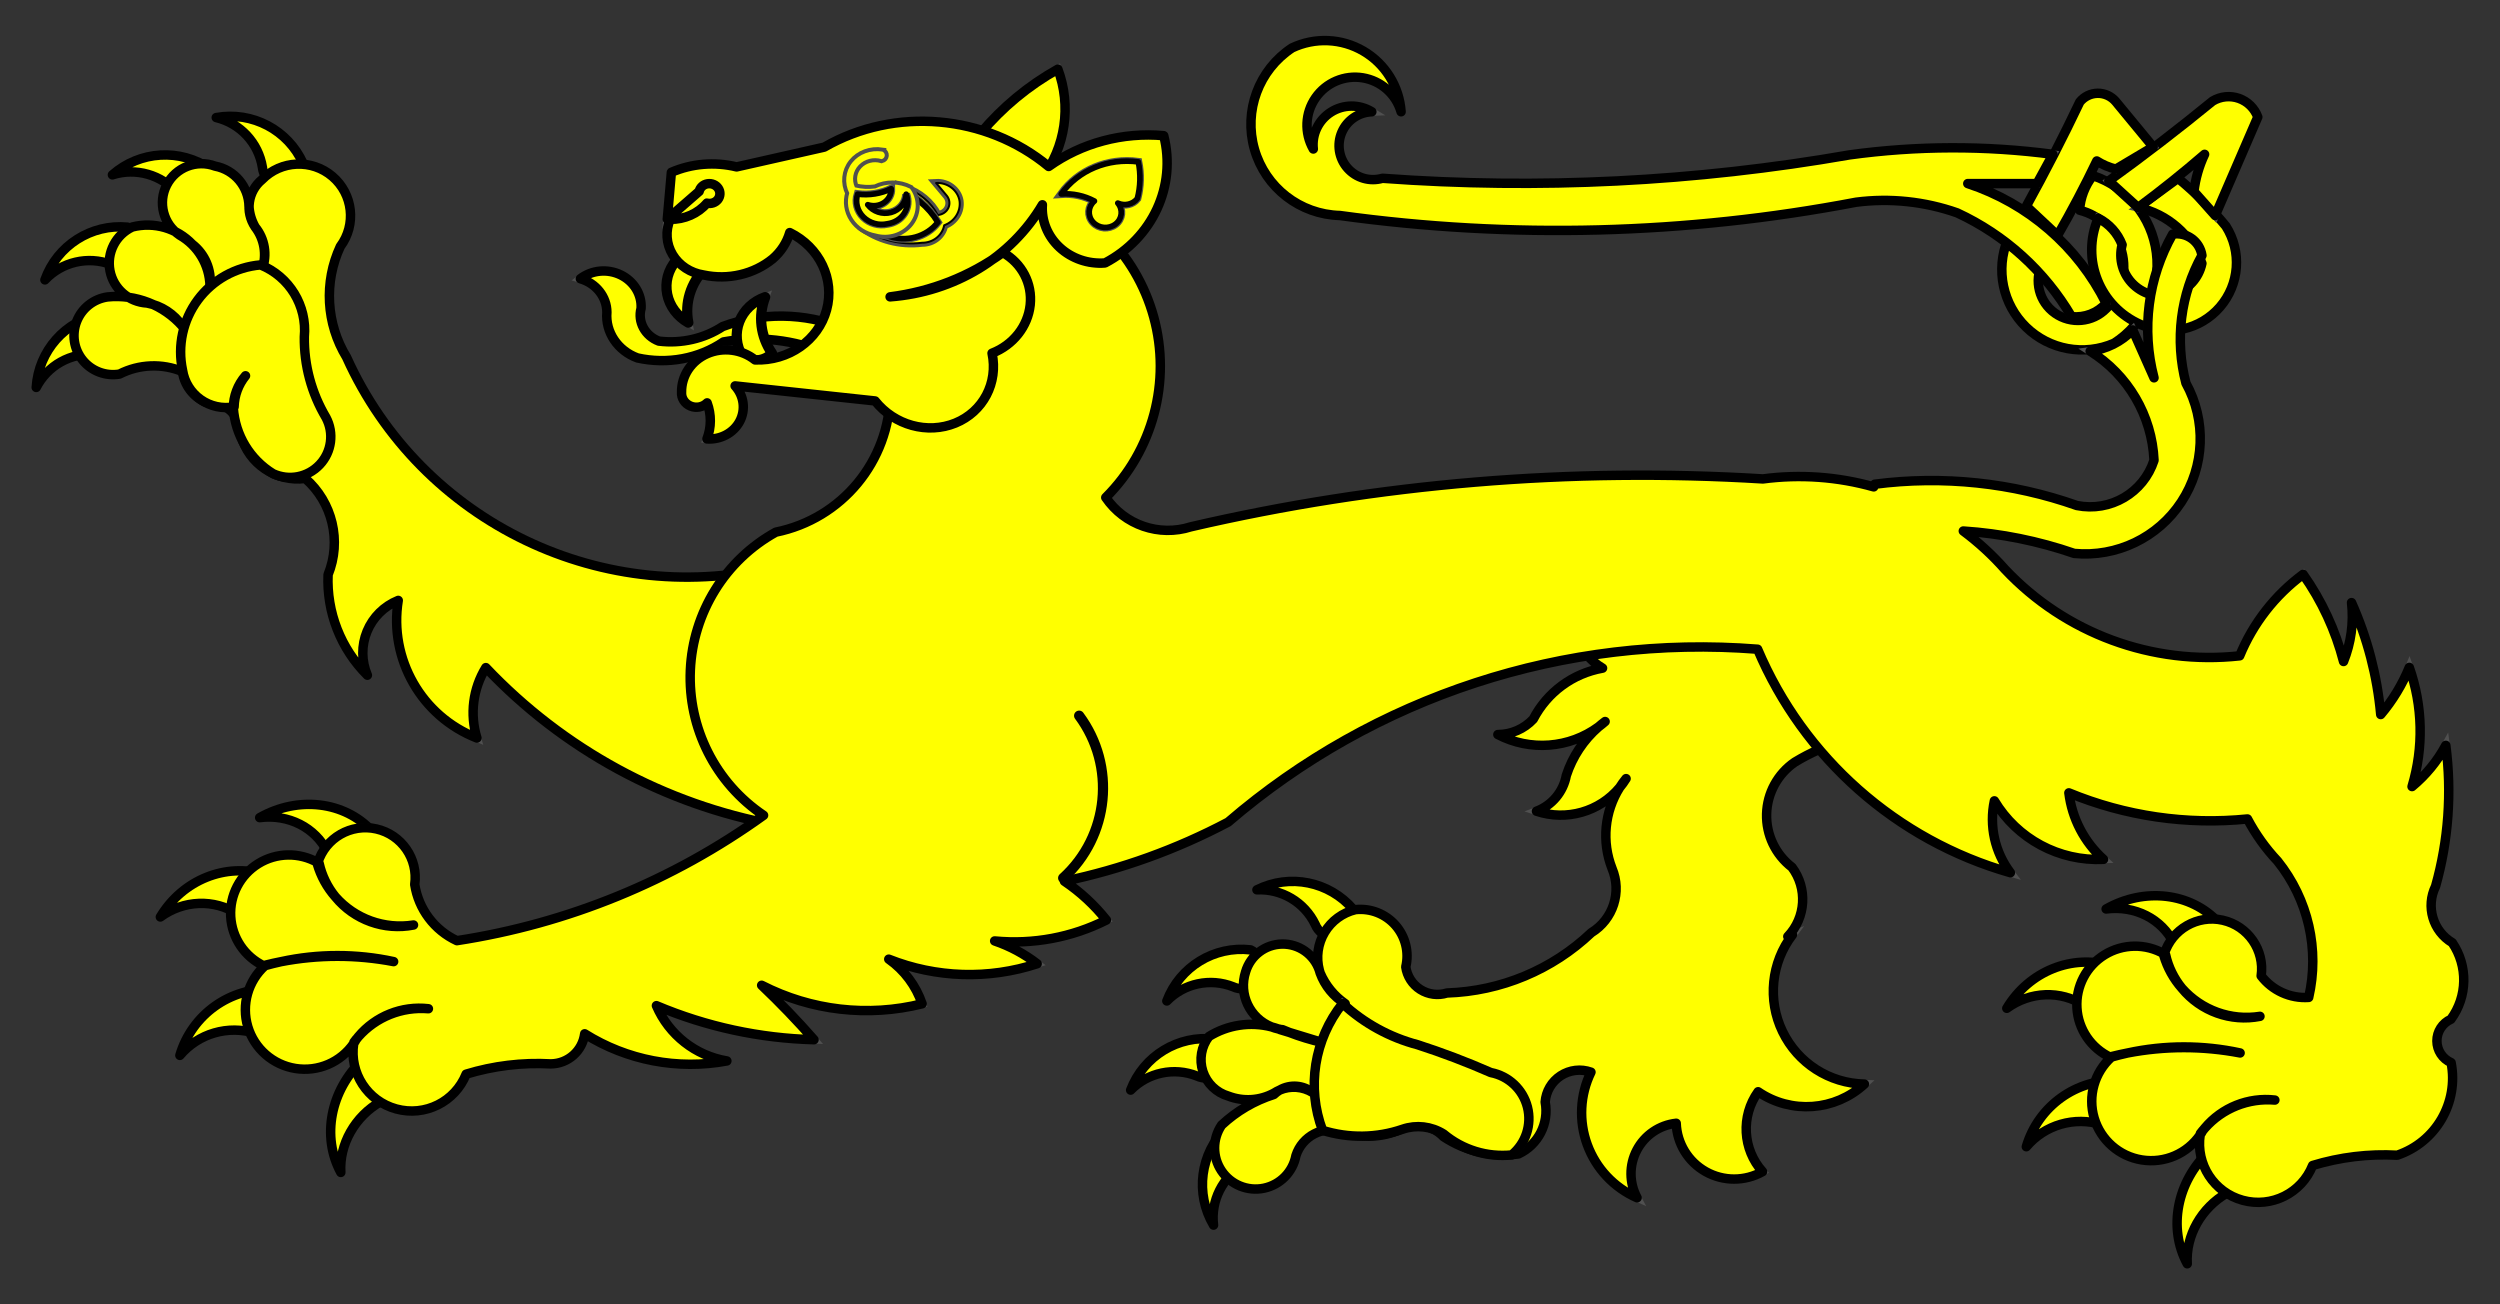 <?xml version="1.0" encoding="utf-8"?>
<svg xmlns="http://www.w3.org/2000/svg" xmlns:dc="http://purl.org/dc/elements/1.1/"
     xmlns:xl="http://www.w3.org/1999/xlink"
     xmlns:xlink="http://www.w3.org/1999/xlink"
     version="1.1"
     viewBox="54 99 310.5 162"
     width="310.5"
     height="162"
     preserveAspectRatio="xMidYMid meet"
     zoomAndPan="magnify"
     contentScriptType="application/ecmascript"
     contentStyleType="text/css">
   <rect x="54" y="99" width="310.5" height="162" fill="#333333" stroke="none"/>
   <defs/>
   <g stroke-opacity="1" stroke-dasharray="none" stroke="#505050" fill="#ffff00"
      fill-opacity="1">
      <title>Ounce Passant</title>
      <g>
         <title>Art</title>
         <g>
            <g>
               <title>path24</title>
               <path d="M 210.111 209.515 C 214.174 207.483 219.098 208.476 222.056 211.923 C 222.395 212.764 222.259 213.722 221.701 214.435 C 221.142 215.149 220.245 215.51 219.347 215.383 C 218.45 215.256 217.688 214.66 217.35 213.819 C 216.024 211.057 213.17 209.361 210.111 209.515 Z"/>
               <path d="M 210.111 209.515 C 214.174 207.483 219.098 208.476 222.056 211.923 C 222.395 212.764 222.259 213.722 221.701 214.435 C 221.142 215.149 220.245 215.51 219.347 215.383 C 218.45 215.256 217.688 214.66 217.35 213.819 C 216.024 211.057 213.17 209.361 210.111 209.515 Z"
                     stroke="black"
                     stroke-linecap="round"
                     stroke-linejoin="round"
                     stroke-width="1.175"/>
            </g>
            <g>
               <title>path29</title>
               <path d="M 198.922 223.32 C 200.522 219.069 204.81 216.451 209.323 216.971 C 210.143 217.358 210.694 218.153 210.769 219.056 C 210.844 219.959 210.431 220.834 209.686 221.35 C 208.941 221.867 207.977 221.947 207.158 221.56 C 204.308 220.434 201.062 221.128 198.922 223.32 Z"/>
               <path d="M 198.922 223.32 C 200.522 219.069 204.81 216.451 209.323 216.971 C 210.143 217.358 210.694 218.153 210.769 219.056 C 210.844 219.959 210.431 220.834 209.686 221.35 C 208.941 221.867 207.977 221.947 207.158 221.56 C 204.308 220.434 201.062 221.128 198.922 223.32 Z"
                     stroke="black"
                     stroke-linecap="round"
                     stroke-linejoin="round"
                     stroke-width="1.175"/>
            </g>
            <g>
               <title>path34</title>
               <path d="M 194.426 234.391 C 196.034 230.142 200.326 227.532 204.839 228.06 C 205.657 228.448 206.207 229.244 206.28 230.147 C 206.354 231.05 205.939 231.924 205.194 232.439 C 204.448 232.955 203.484 233.033 202.665 232.645 C 199.818 231.514 196.57 232.202 194.426 234.391 Z"/>
               <path d="M 194.426 234.391 C 196.034 230.142 200.326 227.532 204.839 228.06 C 205.657 228.448 206.207 229.244 206.28 230.147 C 206.354 231.05 205.939 231.924 205.194 232.439 C 204.448 232.955 203.484 233.033 202.665 232.645 C 199.818 231.514 196.57 232.202 194.426 234.391 Z"
                     stroke="black"
                     stroke-linecap="round"
                     stroke-linejoin="round"
                     stroke-width="1.175"/>
            </g>
            <g>
               <title>path39</title>
               <path d="M 204.721 251.16 C 202.411 247.249 203.058 242.267 206.291 239.076 C 207.106 238.679 208.07 238.748 208.821 239.255 C 209.572 239.763 209.995 240.633 209.931 241.537 C 209.867 242.441 209.325 243.242 208.51 243.638 C 205.847 245.154 204.354 248.119 204.721 251.16 Z"/>
               <path d="M 204.721 251.16 C 202.411 247.249 203.058 242.267 206.291 239.076 C 207.106 238.679 208.07 238.748 208.821 239.255 C 209.572 239.763 209.995 240.633 209.931 241.537 C 209.867 242.441 209.325 243.242 208.51 243.638 C 205.847 245.154 204.354 248.119 204.721 251.16 Z"
                     stroke="black"
                     stroke-linecap="round"
                     stroke-linejoin="round"
                     stroke-width="1.175"/>
            </g>
            <g>
               <title>path44</title>
               <path d="M 252.536 189.277 C 252.8 189.046 253.073 188.825 253.354 188.614 C 253.091 188.847 252.818 189.068 252.536 189.277 C 250.681 190.891 249.299 192.977 248.536 195.314 C 248.165 197.341 246.759 199.025 244.831 199.752 C 248.553 200.995 252.657 199.826 255.165 196.808 C 255.407 196.425 255.672 196.056 255.959 195.705 C 255.721 196.091 255.456 196.46 255.165 196.808 C 253.271 199.819 252.919 203.55 254.215 206.862 C 255.452 209.789 254.361 213.18 251.649 214.836 C 246.793 219.448 240.412 222.114 233.718 222.329 C 232.604 222.679 231.392 222.521 230.405 221.896 C 229.419 221.272 228.757 220.244 228.597 219.087 C 229.035 217.257 228.557 215.328 227.315 213.914 C 226.073 212.5 224.221 211.778 222.35 211.976 C 220.744 212.361 219.362 213.379 218.518 214.797 C 217.673 216.216 217.438 217.916 217.865 219.511 C 217.903 219.624 217.937 219.738 217.967 219.854 C 218.625 221.388 219.702 222.706 221.073 223.657 C 219.637 222.777 218.542 221.437 217.967 219.854 C 217.929 219.741 217.896 219.626 217.865 219.511 C 217.192 217.529 215.313 216.21 213.22 216.252 C 211.126 216.294 209.301 217.687 208.708 219.694 C 207.8 222.471 209.215 225.475 211.934 226.543 C 212.214 226.615 212.491 226.7 212.764 226.796 C 212.833 226.811 212.901 226.824 212.97 226.836 C 212.9 226.843 212.829 226.828 212.767 226.795 C 212.483 226.733 212.204 226.649 211.934 226.543 C 209.286 225.86 206.473 226.288 204.149 227.73 C 203.196 228.965 202.916 230.592 203.401 232.075 C 203.887 233.558 205.074 234.705 206.573 235.138 C 208.42 235.844 210.483 235.71 212.222 234.77 C 212.451 234.62 212.692 234.491 212.944 234.385 C 214.238 233.643 215.854 233.764 217.024 234.689 C 215.792 233.937 214.274 233.824 212.944 234.385 C 212.678 234.538 212.433 234.723 212.213 234.937 C 209.795 235.705 207.578 237.002 205.725 238.734 C 204.566 240.45 204.562 242.697 205.713 244.418 C 206.864 246.138 208.942 246.992 210.97 246.577 C 212.998 246.161 214.574 244.56 214.956 242.525 C 215.733 240.105 218.315 238.764 220.742 239.518 C 223.114 240.395 225.737 240.294 228.035 239.238 C 229.8 238.37 231.925 238.749 233.281 240.174 C 236.024 241.993 239.333 242.756 242.595 242.322 C 245.046 241.187 246.412 238.531 245.911 235.877 C 246.006 234.547 246.717 233.338 247.833 232.608 C 248.949 231.879 250.342 231.713 251.598 232.161 C 250.228 234.98 250.064 238.237 251.145 241.18 C 252.225 244.123 254.457 246.5 257.326 247.763 C 256.332 245.918 256.321 243.7 257.295 241.844 C 258.269 239.988 260.102 238.738 262.185 238.508 C 262.279 241.016 263.671 243.294 265.86 244.521 C 268.049 245.748 270.719 245.747 272.908 244.518 C 270.423 241.747 270.195 237.623 272.358 234.595 C 276.443 237.39 281.916 236.995 285.558 233.643 C 281.209 233.559 277.278 231.035 275.39 227.116 C 273.502 223.198 273.978 218.55 276.623 215.096 C 276.43 215.168 276.238 215.241 276.046 215.315 C 278.297 212.958 278.516 209.32 276.564 206.711 C 274.514 205.137 273.343 202.678 273.412 200.095 C 273.482 197.513 274.784 195.12 276.914 193.658 C 284.814 188.863 294.682 188.684 302.751 193.191 C 305.808 189.221 306.54 183.931 304.676 179.28 C 302.813 174.629 298.631 171.309 293.679 170.547 C 292.505 173.393 290.21 175.629 287.335 176.73 C 284.46 177.831 281.259 177.7 278.484 176.367 C 271.87 174.407 264.762 174.978 258.546 177.968 C 256.744 178.435 254.832 178.16 253.234 177.207 C 251.637 176.253 250.488 174.699 250.044 172.892 C 248.606 176.243 249.889 180.141 253.037 181.983 C 249.34 182.639 246.16 184.979 244.433 188.313 C 243.296 189.534 241.703 190.229 240.034 190.232 C 244.043 192.321 248.891 191.951 252.536 189.277 Z M 214.143 227.23 L 218.177 228.463 C 216.805 228.15 215.457 227.738 214.143 227.23 L 212.963 226.872 C 213.074 226.858 213.186 226.862 213.296 226.885 C 213.576 227.004 213.859 227.12 214.143 227.23 Z"/>
               <path d="M 252.536 189.277 C 252.8 189.046 253.073 188.825 253.354 188.614 C 253.091 188.847 252.818 189.068 252.536 189.277 C 250.681 190.891 249.299 192.977 248.536 195.314 C 248.165 197.341 246.759 199.025 244.831 199.752 C 248.553 200.995 252.657 199.826 255.165 196.808 C 255.407 196.425 255.672 196.056 255.959 195.705 C 255.721 196.091 255.456 196.46 255.165 196.808 C 253.271 199.819 252.919 203.55 254.215 206.862 C 255.452 209.789 254.361 213.18 251.649 214.836 C 246.793 219.448 240.412 222.114 233.718 222.329 C 232.604 222.679 231.392 222.521 230.405 221.896 C 229.419 221.272 228.757 220.244 228.597 219.087 C 229.035 217.257 228.557 215.328 227.315 213.914 C 226.073 212.5 224.221 211.778 222.35 211.976 C 220.744 212.361 219.362 213.379 218.518 214.797 C 217.673 216.216 217.438 217.916 217.865 219.511 C 217.903 219.624 217.937 219.738 217.967 219.854 C 218.625 221.388 219.702 222.706 221.073 223.657 C 219.637 222.777 218.542 221.437 217.967 219.854 C 217.929 219.741 217.896 219.626 217.865 219.511 C 217.192 217.529 215.313 216.21 213.22 216.252 C 211.126 216.294 209.301 217.687 208.708 219.694 C 207.8 222.471 209.215 225.475 211.934 226.543 C 212.214 226.615 212.491 226.7 212.764 226.796 C 212.833 226.811 212.901 226.824 212.97 226.836 C 212.9 226.843 212.829 226.828 212.767 226.795 C 212.483 226.733 212.204 226.649 211.934 226.543 C 209.286 225.86 206.473 226.288 204.149 227.73 C 203.196 228.965 202.916 230.592 203.401 232.075 C 203.887 233.558 205.074 234.705 206.573 235.138 C 208.42 235.844 210.483 235.71 212.222 234.77 C 212.451 234.62 212.692 234.491 212.944 234.385 C 214.238 233.643 215.854 233.764 217.024 234.689 C 215.792 233.937 214.274 233.824 212.944 234.385 C 212.678 234.538 212.433 234.723 212.213 234.937 C 209.795 235.705 207.578 237.002 205.725 238.734 C 204.566 240.45 204.562 242.697 205.713 244.418 C 206.864 246.138 208.942 246.992 210.97 246.577 C 212.998 246.161 214.574 244.56 214.956 242.525 C 215.733 240.105 218.315 238.764 220.742 239.518 C 223.114 240.395 225.737 240.294 228.035 239.238 C 229.8 238.37 231.925 238.749 233.281 240.174 C 236.024 241.993 239.333 242.756 242.595 242.322 C 245.046 241.187 246.412 238.531 245.911 235.877 C 246.006 234.547 246.717 233.338 247.833 232.608 C 248.949 231.879 250.342 231.713 251.598 232.161 C 250.228 234.98 250.064 238.237 251.145 241.18 C 252.225 244.123 254.457 246.5 257.326 247.763 C 256.332 245.918 256.321 243.7 257.295 241.844 C 258.269 239.988 260.102 238.738 262.185 238.508 C 262.279 241.016 263.671 243.294 265.86 244.521 C 268.049 245.748 270.719 245.747 272.908 244.518 C 270.423 241.747 270.195 237.623 272.358 234.595 C 276.443 237.39 281.916 236.995 285.558 233.643 C 281.209 233.559 277.278 231.035 275.39 227.116 C 273.502 223.198 273.978 218.55 276.623 215.096 C 276.43 215.168 276.238 215.241 276.046 215.315 C 278.297 212.958 278.516 209.32 276.564 206.711 C 274.514 205.137 273.343 202.678 273.412 200.095 C 273.482 197.513 274.784 195.12 276.914 193.658 C 284.814 188.863 294.682 188.684 302.751 193.191 C 305.808 189.221 306.54 183.931 304.676 179.28 C 302.813 174.629 298.631 171.309 293.679 170.547 C 292.505 173.393 290.21 175.629 287.335 176.73 C 284.46 177.831 281.259 177.7 278.484 176.367 C 271.87 174.407 264.762 174.978 258.546 177.968 C 256.744 178.435 254.832 178.16 253.234 177.207 C 251.637 176.253 250.488 174.699 250.044 172.892 C 248.606 176.243 249.889 180.141 253.037 181.983 C 249.34 182.639 246.16 184.979 244.433 188.313 C 243.296 189.534 241.703 190.229 240.034 190.232 C 244.043 192.321 248.891 191.951 252.536 189.277 Z M 214.143 227.23 L 218.177 228.463 C 216.805 228.15 215.457 227.738 214.143 227.23 L 212.963 226.872 C 213.074 226.858 213.186 226.862 213.296 226.885 C 213.576 227.004 213.859 227.12 214.143 227.23 Z"
                     stroke="black"
                     stroke-linecap="round"
                     stroke-linejoin="round"
                     stroke-width="1.175"/>
            </g>
            <g>
               <title>path49</title>
               <path d="M 220.748 223.635 C 217.207 228.084 216.263 234.066 218.263 239.388 C 221.506 240.402 224.987 240.354 228.2 239.25 C 229.902 238.664 231.778 238.884 233.299 239.847 C 235.655 241.818 238.707 242.754 241.763 242.443 C 243.508 241.006 244.265 238.691 243.708 236.501 C 243.15 234.31 241.377 232.639 239.158 232.212 C 236.19 230.909 233.158 229.757 230.074 228.759 C 226.591 227.843 223.388 226.083 220.748 223.635 Z"/>
               <path d="M 220.748 223.635 C 217.207 228.084 216.263 234.066 218.263 239.388 C 221.506 240.402 224.987 240.354 228.2 239.25 C 229.902 238.664 231.778 238.884 233.299 239.847 C 235.655 241.818 238.707 242.754 241.763 242.443 C 243.508 241.006 244.265 238.691 243.708 236.501 C 243.15 234.31 241.377 232.639 239.158 232.212 C 236.19 230.909 233.158 229.757 230.074 228.759 C 226.591 227.843 223.388 226.083 220.748 223.635 Z"
                     stroke="black"
                     stroke-linecap="round"
                     stroke-linejoin="round"
                     stroke-width="1.175"/>
            </g>
            <g>
               <title>path60</title>
               <path d="M 80.859 113.601 C 85.331 112.799 89.775 115.141 91.639 119.284 C 91.727 120.186 91.326 121.067 90.589 121.593 C 89.851 122.12 88.888 122.213 88.063 121.838 C 87.238 121.463 86.676 120.676 86.589 119.774 C 86.097 116.75 83.838 114.317 80.859 113.601 Z"/>
               <path d="M 80.859 113.601 C 85.331 112.799 89.775 115.141 91.639 119.284 C 91.727 120.186 91.326 121.067 90.589 121.593 C 89.851 122.12 88.888 122.213 88.063 121.838 C 87.238 121.463 86.676 120.676 86.589 119.774 C 86.097 116.75 83.838 114.317 80.859 113.601 Z"
                     stroke="black"
                     stroke-linecap="round"
                     stroke-linejoin="round"
                     stroke-width="1.175"/>
            </g>
            <g>
               <title>path65</title>
               <path d="M 67.964 120.716 C 71.373 117.713 76.388 117.415 80.129 119.993 C 80.671 120.719 80.784 121.68 80.426 122.512 C 80.068 123.345 79.293 123.924 78.393 124.03 C 77.493 124.136 76.604 123.754 76.062 123.028 C 74.075 120.696 70.883 119.785 67.964 120.716 Z"/>
               <path d="M 67.964 120.716 C 71.373 117.713 76.388 117.415 80.129 119.993 C 80.671 120.719 80.784 121.68 80.426 122.512 C 80.068 123.345 79.293 123.924 78.393 124.03 C 77.493 124.136 76.604 123.754 76.062 123.028 C 74.075 120.696 70.883 119.785 67.964 120.716 Z"
                     stroke="black"
                     stroke-linecap="round"
                     stroke-linejoin="round"
                     stroke-width="1.175"/>
            </g>
            <g>
               <title>path70</title>
               <path d="M 59.58 133.762 C 61.098 129.48 65.335 126.781 69.857 127.214 C 70.684 127.585 71.25 128.369 71.343 129.271 C 71.435 130.172 71.039 131.055 70.304 131.585 C 69.569 132.116 68.607 132.214 67.78 131.843 C 64.91 130.773 61.677 131.529 59.58 133.762 Z"/>
               <path d="M 59.58 133.762 C 61.098 129.48 65.335 126.781 69.857 127.214 C 70.684 127.585 71.25 128.369 71.343 129.271 C 71.435 130.172 71.039 131.055 70.304 131.585 C 69.569 132.116 68.607 132.214 67.78 131.843 C 64.91 130.773 61.677 131.529 59.58 133.762 Z"
                     stroke="black"
                     stroke-linecap="round"
                     stroke-linejoin="round"
                     stroke-width="1.175"/>
            </g>
            <g>
               <title>path75</title>
               <path d="M 58.5 147.118 C 58.78 142.584 62.108 138.822 66.575 137.991 C 67.472 138.12 68.232 138.718 68.569 139.559 C 68.906 140.4 68.769 141.358 68.209 142.07 C 67.649 142.783 66.751 143.143 65.854 143.014 C 62.8 142.776 59.901 144.394 58.5 147.118 Z"/>
               <path d="M 58.5 147.118 C 58.78 142.584 62.108 138.822 66.575 137.991 C 67.472 138.12 68.232 138.718 68.569 139.559 C 68.906 140.4 68.769 141.358 68.209 142.07 C 67.649 142.783 66.751 143.143 65.854 143.014 C 62.8 142.776 59.901 144.394 58.5 147.118 Z"
                     stroke="black"
                     stroke-linecap="round"
                     stroke-linejoin="round"
                     stroke-width="1.175"/>
            </g>
            <g>
               <title>path80</title>
               <path d="M 150.274 201.449 C 156.969 203.308 164.114 200.813 168.197 195.191 C 172.28 189.57 172.443 182.003 168.605 176.211 C 164.767 170.419 157.736 167.62 150.967 169.189 C 129.105 174.86 106.336 163.958 97.045 143.372 C 94.503 139.205 94.211 134.043 96.267 129.616 C 98.282 126.911 97.855 123.108 95.291 120.916 C 92.727 118.725 88.904 118.895 86.545 121.306 C 84.782 122.756 84.412 125.31 85.693 127.199 C 86.886 128.662 87.217 130.647 86.563 132.418 C 87.161 130.642 86.835 128.685 85.693 127.199 C 85.245 126.418 84.982 125.543 84.926 124.644 C 84.891 122.186 83.132 120.092 80.717 119.635 C 78.413 118.778 75.832 119.779 74.71 121.966 C 73.587 124.154 74.278 126.835 76.317 128.207 C 78.59 129.501 80.019 131.89 80.083 134.504 C 80.292 132.517 79.459 130.562 77.882 129.335 C 75.968 127.332 73.124 126.513 70.438 127.192 C 68.373 128.151 67.227 130.394 67.659 132.63 C 68.092 134.865 69.991 136.519 72.265 136.639 C 74.055 136.969 75.636 138.004 76.655 139.512 C 74.318 136.878 70.858 135.527 67.355 135.879 C 65.626 136.126 64.163 137.283 63.526 138.909 C 62.888 140.534 63.173 142.377 64.273 143.734 C 65.373 145.09 67.117 145.75 68.84 145.462 C 71.277 144.22 74.135 144.106 76.663 145.15 C 76.895 146.843 77.993 148.291 79.56 148.971 C 80.703 148.869 81.834 149.261 82.669 150.047 C 83.504 150.834 83.963 151.94 83.93 153.086 C 84.881 156.615 88.294 158.897 91.919 158.426 C 95.309 161.4 96.444 166.195 94.748 170.373 C 94.548 175.037 96.32 179.569 99.629 182.86 C 98.884 181.122 98.87 179.157 99.591 177.409 C 100.312 175.661 101.707 174.278 103.461 173.571 C 102.294 180.858 106.363 187.972 113.235 190.661 C 112.33 187.723 112.733 184.538 114.342 181.918 C 123.951 192.066 136.532 198.905 150.274 201.449 Z"/>
               <path d="M 150.274 201.449 C 156.969 203.308 164.114 200.813 168.197 195.191 C 172.28 189.57 172.443 182.003 168.605 176.211 C 164.767 170.419 157.736 167.62 150.967 169.189 C 129.105 174.86 106.336 163.958 97.045 143.372 C 94.503 139.205 94.211 134.043 96.267 129.616 C 98.282 126.911 97.855 123.108 95.291 120.916 C 92.727 118.725 88.904 118.895 86.545 121.306 C 84.782 122.756 84.412 125.31 85.693 127.199 C 86.886 128.662 87.217 130.647 86.563 132.418 C 87.161 130.642 86.835 128.685 85.693 127.199 C 85.245 126.418 84.982 125.543 84.926 124.644 C 84.891 122.186 83.132 120.092 80.717 119.635 C 78.413 118.778 75.832 119.779 74.71 121.966 C 73.587 124.154 74.278 126.835 76.317 128.207 C 78.59 129.501 80.019 131.89 80.083 134.504 C 80.292 132.517 79.459 130.562 77.882 129.335 C 75.968 127.332 73.124 126.513 70.438 127.192 C 68.373 128.151 67.227 130.394 67.659 132.63 C 68.092 134.865 69.991 136.519 72.265 136.639 C 74.055 136.969 75.636 138.004 76.655 139.512 C 74.318 136.878 70.858 135.527 67.355 135.879 C 65.626 136.126 64.163 137.283 63.526 138.909 C 62.888 140.534 63.173 142.377 64.273 143.734 C 65.373 145.09 67.117 145.75 68.84 145.462 C 71.277 144.22 74.135 144.106 76.663 145.15 C 76.895 146.843 77.993 148.291 79.56 148.971 C 80.703 148.869 81.834 149.261 82.669 150.047 C 83.504 150.834 83.963 151.94 83.93 153.086 C 84.881 156.615 88.294 158.897 91.919 158.426 C 95.309 161.4 96.444 166.195 94.748 170.373 C 94.548 175.037 96.32 179.569 99.629 182.86 C 98.884 181.122 98.87 179.157 99.591 177.409 C 100.312 175.661 101.707 174.278 103.461 173.571 C 102.294 180.858 106.363 187.972 113.235 190.661 C 112.33 187.723 112.733 184.538 114.342 181.918 C 123.951 192.066 136.532 198.905 150.274 201.449 Z"
                     stroke="black"
                     stroke-linecap="round"
                     stroke-linejoin="round"
                     stroke-width="1.175"/>
            </g>
            <g>
               <title>path85</title>
               <path d="M 86.364 131.901 C 83.259 132.167 80.419 133.753 78.565 136.257 C 76.711 138.761 76.022 141.941 76.674 144.988 C 76.899 146.45 77.707 147.759 78.913 148.614 C 80.12 149.47 81.622 149.8 83.076 149.529 C 83.109 148.122 83.607 146.766 84.493 145.672 C 83.522 146.784 82.985 148.209 82.98 149.685 C 83.207 153.039 85.044 156.074 87.911 157.83 C 89.883 158.74 92.216 158.289 93.707 156.709 C 95.197 155.129 95.512 152.773 94.488 150.857 C 92.688 147.828 91.757 144.362 91.797 140.839 C 92.156 136.987 89.949 133.355 86.364 131.901 Z"/>
               <path d="M 86.364 131.901 C 83.259 132.167 80.419 133.753 78.565 136.257 C 76.711 138.761 76.022 141.941 76.674 144.988 C 76.899 146.45 77.707 147.759 78.913 148.614 C 80.12 149.47 81.622 149.8 83.076 149.529 C 83.109 148.122 83.607 146.766 84.493 145.672 C 83.522 146.784 82.985 148.209 82.98 149.685 C 83.207 153.039 85.044 156.074 87.911 157.83 C 89.883 158.74 92.216 158.289 93.707 156.709 C 95.197 155.129 95.512 152.773 94.488 150.857 C 92.688 147.828 91.757 144.362 91.797 140.839 C 92.156 136.987 89.949 133.355 86.364 131.901 Z"
                     stroke="black"
                     stroke-linecap="round"
                     stroke-linejoin="round"
                     stroke-width="1.175"/>
            </g>
            <g>
               <title>path93</title>
               <path d="M 86.253 200.55 C 91.031 197.841 96.783 198.529 100.205 202.216 C 100.619 203.154 100.463 204.285 99.797 205.173 C 99.131 206.06 98.06 206.565 96.997 206.493 C 95.934 206.42 95.046 205.781 94.677 204.823 C 93.156 201.773 89.835 200.089 86.253 200.55 Z"/>
               <path d="M 86.253 200.55 C 91.031 197.841 96.783 198.529 100.205 202.216 C 100.619 203.154 100.463 204.285 99.797 205.173 C 99.131 206.06 98.06 206.565 96.997 206.493 C 95.934 206.42 95.046 205.781 94.677 204.823 C 93.156 201.773 89.835 200.089 86.253 200.55 Z"
                     stroke="black"
                     stroke-linecap="round"
                     stroke-linejoin="round"
                     stroke-width="1.175"/>
            </g>
            <g>
               <title>path98</title>
               <path d="M 73.916 212.887 C 76.682 208.273 82.07 206.108 86.987 207.635 C 87.846 208.239 88.306 209.288 88.189 210.374 C 88.072 211.46 87.395 212.412 86.423 212.858 C 85.451 213.305 84.337 213.177 83.514 212.522 C 80.592 210.632 76.809 210.776 73.916 212.887 Z"/>
               <path d="M 73.916 212.887 C 76.682 208.273 82.07 206.108 86.987 207.635 C 87.846 208.239 88.306 209.288 88.189 210.374 C 88.072 211.46 87.395 212.412 86.423 212.858 C 85.451 213.305 84.337 213.177 83.514 212.522 C 80.592 210.632 76.809 210.776 73.916 212.887 Z"
                     stroke="black"
                     stroke-linecap="round"
                     stroke-linejoin="round"
                     stroke-width="1.175"/>
            </g>
            <g>
               <title>path103</title>
               <path d="M 76.341 230.078 C 77.83 225.022 82.569 221.63 87.835 221.848 C 89.352 222.434 90.107 224.138 89.521 225.655 C 88.936 227.172 87.232 227.927 85.715 227.342 C 82.324 226.283 78.629 227.361 76.341 230.078 Z"/>
               <path d="M 76.341 230.078 C 77.83 225.022 82.569 221.63 87.835 221.848 C 89.352 222.434 90.107 224.138 89.521 225.655 C 88.936 227.172 87.232 227.927 85.715 227.342 C 82.324 226.283 78.629 227.361 76.341 230.078 Z"
                     stroke="black"
                     stroke-linecap="round"
                     stroke-linejoin="round"
                     stroke-width="1.175"/>
            </g>
            <g>
               <title>path108</title>
               <path d="M 96.329 244.616 C 93.92 240.181 95.036 234.418 99.034 230.634 C 100.022 230.098 101.181 230.114 102.053 230.678 C 102.924 231.242 103.368 232.262 103.209 233.335 C 103.05 234.408 102.314 235.361 101.291 235.818 C 98.076 237.652 96.12 241.12 96.329 244.616 Z"/>
               <path d="M 96.329 244.616 C 93.92 240.181 95.036 234.418 99.034 230.634 C 100.022 230.098 101.181 230.114 102.053 230.678 C 102.924 231.242 103.368 232.262 103.209 233.335 C 103.05 234.408 102.314 235.361 101.291 235.818 C 98.076 237.652 96.12 241.12 96.329 244.616 Z"
                     stroke="black"
                     stroke-linecap="round"
                     stroke-linejoin="round"
                     stroke-width="1.175"/>
            </g>
            <g>
               <title>path116</title>
               <path d="M 315.581 211.895 C 320.359 209.187 326.112 209.874 329.533 213.562 C 329.947 214.499 329.791 215.63 329.125 216.518 C 328.46 217.406 327.388 217.911 326.325 217.838 C 325.262 217.765 324.375 217.126 324.005 216.168 C 322.485 213.119 319.164 211.434 315.581 211.895 Z"/>
               <path d="M 315.581 211.895 C 320.359 209.187 326.112 209.874 329.533 213.562 C 329.947 214.499 329.791 215.63 329.125 216.518 C 328.46 217.406 327.388 217.911 326.325 217.838 C 325.262 217.765 324.375 217.126 324.005 216.168 C 322.485 213.119 319.164 211.434 315.581 211.895 Z"
                     stroke="black"
                     stroke-linecap="round"
                     stroke-linejoin="round"
                     stroke-width="1.175"/>
            </g>
            <g>
               <title>path121</title>
               <path d="M 303.245 224.232 C 306.01 219.618 311.398 217.453 316.315 218.98 C 317.174 219.584 317.634 220.633 317.517 221.719 C 317.4 222.805 316.724 223.757 315.752 224.204 C 314.779 224.65 313.665 224.522 312.842 223.868 C 309.921 221.977 306.138 222.121 303.245 224.232 Z"/>
               <path d="M 303.245 224.232 C 306.01 219.618 311.398 217.453 316.315 218.98 C 317.174 219.584 317.634 220.633 317.517 221.719 C 317.4 222.805 316.724 223.757 315.752 224.204 C 314.779 224.65 313.665 224.522 312.842 223.868 C 309.921 221.977 306.138 222.121 303.245 224.232 Z"
                     stroke="black"
                     stroke-linecap="round"
                     stroke-linejoin="round"
                     stroke-width="1.175"/>
            </g>
            <g>
               <title>path126</title>
               <path d="M 305.669 241.423 C 307.159 236.368 311.897 232.975 317.163 233.194 C 318.68 233.779 319.435 235.483 318.85 237 C 318.264 238.517 316.56 239.272 315.043 238.687 C 311.653 237.628 307.958 238.707 305.669 241.423 Z"/>
               <path d="M 305.669 241.423 C 307.159 236.368 311.897 232.975 317.163 233.194 C 318.68 233.779 319.435 235.483 318.85 237 C 318.264 238.517 316.56 239.272 315.043 238.687 C 311.653 237.628 307.958 238.707 305.669 241.423 Z"
                     stroke="black"
                     stroke-linecap="round"
                     stroke-linejoin="round"
                     stroke-width="1.175"/>
            </g>
            <g>
               <title>path131</title>
               <path d="M 325.657 255.961 C 323.249 251.526 324.364 245.764 328.363 241.98 C 329.351 241.443 330.51 241.46 331.381 242.023 C 332.253 242.587 332.697 243.607 332.538 244.68 C 332.379 245.753 331.642 246.706 330.619 247.163 C 327.405 248.997 325.448 252.465 325.657 255.961 Z"/>
               <path d="M 325.657 255.961 C 323.249 251.526 324.364 245.764 328.363 241.98 C 329.351 241.443 330.51 241.46 331.381 242.023 C 332.253 242.587 332.697 243.607 332.538 244.68 C 332.379 245.753 331.642 246.706 330.619 247.163 C 327.405 248.997 325.448 252.465 325.657 255.961 Z"
                     stroke="black"
                     stroke-linecap="round"
                     stroke-linejoin="round"
                     stroke-width="1.175"/>
            </g>
            <g>
               <title>path139</title>
               <path d="M 312.281 125.107 C 314.831 125.745 316.837 127.712 317.522 130.25 C 318.207 132.788 317.465 135.498 315.582 137.332 C 313.889 139.051 311.199 139.289 309.23 137.895 C 307.261 136.5 306.593 133.884 307.652 131.716 C 306.076 130.952 304.627 129.949 303.357 128.744 C 301.835 132.498 302.736 136.8 305.637 139.627 C 308.538 142.455 312.862 143.245 316.575 141.627 C 320.345 139.204 322.386 134.831 321.822 130.386 C 321.257 125.94 318.187 122.216 313.932 120.813 C 312.962 122.046 312.387 123.542 312.281 125.107 Z"/>
               <path d="M 312.281 125.107 C 314.831 125.745 316.837 127.712 317.522 130.25 C 318.207 132.788 317.465 135.498 315.582 137.332 C 313.889 139.051 311.199 139.289 309.23 137.895 C 307.261 136.5 306.593 133.884 307.652 131.716 C 306.076 130.952 304.627 129.949 303.357 128.744 C 301.835 132.498 302.736 136.8 305.637 139.627 C 308.538 142.455 312.862 143.245 316.575 141.627 C 320.345 139.204 322.386 134.831 321.822 130.386 C 321.257 125.94 318.187 122.216 313.932 120.813 C 312.962 122.046 312.387 123.542 312.281 125.107 Z"
                     stroke="black"
                     stroke-linecap="round"
                     stroke-linejoin="round"
                     stroke-width="1.175"/>
            </g>
            <g>
               <title>path144</title>
               <path d="M 314.594 126.099 C 312.426 131.209 314.787 137.111 319.881 139.317 C 323.282 140.839 327.278 139.951 329.715 137.133 C 332.152 134.314 332.452 130.231 330.455 127.086 C 328.672 124.913 326.679 122.922 324.504 121.141 L 319.546 124.777 C 323.21 125.567 326.207 128.189 327.477 131.715 C 327.097 133.522 325.77 134.981 324.008 135.53 C 322.245 136.078 320.324 135.629 318.987 134.357 C 317.65 133.085 317.106 131.188 317.566 129.401 C 317.018 127.97 315.959 126.794 314.594 126.099 Z"/>
               <path d="M 314.594 126.099 C 312.426 131.209 314.787 137.111 319.881 139.317 C 323.282 140.839 327.278 139.951 329.715 137.133 C 332.152 134.314 332.452 130.231 330.455 127.086 C 328.672 124.913 326.679 122.922 324.504 121.141 L 319.546 124.777 C 323.21 125.567 326.207 128.189 327.477 131.715 C 327.097 133.522 325.77 134.981 324.008 135.53 C 322.245 136.078 320.324 135.629 318.987 134.357 C 317.65 133.085 317.106 131.188 317.566 129.401 C 317.018 127.97 315.959 126.794 314.594 126.099 Z"
                     stroke="black"
                     stroke-linecap="round"
                     stroke-linejoin="round"
                     stroke-width="1.175"/>
            </g>
            <g>
               <title>path149</title>
               <path d="M 319.55 124.776 C 322.386 122.679 325.141 120.474 327.809 118.167 C 327.121 119.626 326.675 121.188 326.487 122.79 L 329.131 125.769 L 334.418 113.538 C 334.023 112.455 333.164 111.605 332.077 111.222 C 330.99 110.839 329.789 110.962 328.802 111.558 C 324.605 114.989 320.307 118.294 315.913 121.468 Z"/>
               <path d="M 319.55 124.776 C 322.386 122.679 325.141 120.474 327.809 118.167 C 327.121 119.626 326.675 121.188 326.487 122.79 L 329.131 125.769 L 334.418 113.538 C 334.023 112.455 333.164 111.605 332.077 111.222 C 330.99 110.839 329.789 110.962 328.802 111.558 C 324.605 114.989 320.307 118.294 315.913 121.468 Z"
                     stroke="black"
                     stroke-linecap="round"
                     stroke-linejoin="round"
                     stroke-width="1.175"/>
            </g>
            <g>
               <title>path154</title>
               <path d="M 309.547 128.247 C 311.289 125.225 312.915 122.138 314.421 118.993 C 315.149 119.456 315.948 119.797 316.786 120.004 L 321.424 117.246 L 316.778 111.615 C 316.22 110.953 315.396 110.575 314.53 110.585 C 313.665 110.596 312.85 110.993 312.308 111.668 C 310.224 116.047 308.01 120.362 305.668 124.608 Z"/>
               <path d="M 309.547 128.247 C 311.289 125.225 312.915 122.138 314.421 118.993 C 315.149 119.456 315.948 119.797 316.786 120.004 L 321.424 117.246 L 316.778 111.615 C 316.22 110.953 315.396 110.575 314.53 110.585 C 313.665 110.596 312.85 110.993 312.308 111.668 C 310.224 116.047 308.01 120.362 305.668 124.608 Z"
                     stroke="black"
                     stroke-linecap="round"
                     stroke-linejoin="round"
                     stroke-width="1.175"/>
            </g>
            <g>
               <title>path159</title>
               <path d="M 311.288 138.325 C 307.976 132.681 303.018 128.183 297.077 125.436 C 293.053 124.022 288.754 123.569 284.524 124.115 C 263.386 128.151 241.731 128.708 220.414 125.765 C 215.461 125.635 211.165 122.305 209.804 117.54 C 208.443 112.775 210.332 107.679 214.469 104.952 C 217.308 103.609 220.626 103.755 223.336 105.342 C 226.046 106.928 227.797 109.75 228.016 112.882 C 227.374 110.675 225.52 109.034 223.252 108.664 C 220.983 108.293 218.704 109.26 217.393 111.148 C 216.082 113.036 215.973 115.51 217.113 117.506 C 216.908 115.686 217.758 113.909 219.303 112.926 C 220.848 111.943 222.818 111.926 224.38 112.882 C 222.75 112.939 221.299 113.931 220.655 115.429 C 220.01 116.927 220.288 118.663 221.368 119.885 C 222.447 121.107 224.135 121.597 225.701 121.142 C 245.079 122.56 264.557 121.585 283.695 118.24 C 292.08 117.086 300.582 117.062 308.974 118.17 L 306.994 121.8 L 298.399 121.8 C 305.884 124.264 312.072 129.62 315.582 136.674 C 314.501 137.885 312.902 138.499 311.288 138.325 Z"/>
               <path d="M 311.288 138.325 C 307.976 132.681 303.018 128.183 297.077 125.436 C 293.053 124.022 288.754 123.569 284.524 124.115 C 263.386 128.151 241.731 128.708 220.414 125.765 C 215.461 125.635 211.165 122.305 209.804 117.54 C 208.443 112.775 210.332 107.679 214.469 104.952 C 217.308 103.609 220.626 103.755 223.336 105.342 C 226.046 106.928 227.797 109.75 228.016 112.882 C 227.374 110.675 225.52 109.034 223.252 108.664 C 220.983 108.293 218.704 109.26 217.393 111.148 C 216.082 113.036 215.973 115.51 217.113 117.506 C 216.908 115.686 217.758 113.909 219.303 112.926 C 220.848 111.943 222.818 111.926 224.38 112.882 C 222.75 112.939 221.299 113.931 220.655 115.429 C 220.01 116.927 220.288 118.663 221.368 119.885 C 222.447 121.107 224.135 121.597 225.701 121.142 C 245.079 122.56 264.557 121.585 283.695 118.24 C 292.08 117.086 300.582 117.062 308.974 118.17 L 306.994 121.8 L 298.399 121.8 C 305.884 124.264 312.072 129.62 315.582 136.674 C 314.501 137.885 312.902 138.499 311.288 138.325 Z"
                     stroke="black"
                     stroke-linecap="round"
                     stroke-linejoin="round"
                     stroke-width="1.175"/>
            </g>
            <g>
               <title>path164</title>
               <path d="M 93.472 206.138 C 93.528 206.168 93.582 206.2 93.637 206.232 C 93.978 207.759 94.672 209.186 95.664 210.397 C 98.086 213.14 101.742 214.456 105.357 213.886 C 101.729 214.598 98.005 213.257 95.664 210.397 C 94.624 209.219 93.855 207.828 93.414 206.32 C 93.432 206.259 93.452 206.198 93.472 206.138 C 91.168 204.823 88.328 204.873 86.072 206.271 C 83.816 207.668 82.504 210.187 82.655 212.837 C 82.805 215.486 84.393 217.841 86.793 218.974 L 86.91 218.939 C 86.942 218.913 86.973 218.887 87.004 218.862 C 87.635 218.704 88.27 218.563 88.908 218.439 C 93.514 217.437 98.282 217.435 102.889 218.433 C 98.271 217.547 93.526 217.549 88.908 218.439 C 88.237 218.585 87.571 218.751 86.91 218.939 C 84.8 220.843 83.971 223.79 84.779 226.516 C 85.588 229.241 87.89 231.26 90.697 231.705 C 93.505 232.15 96.319 230.943 97.931 228.602 C 97.94 228.549 97.95 228.496 97.96 228.444 C 98.055 228.314 98.153 228.187 98.254 228.062 C 98.161 228.25 98.053 228.431 97.931 228.602 C 97.371 232.261 99.644 235.758 103.216 236.732 C 106.787 237.706 110.52 235.846 111.895 232.409 C 115.298 231.371 118.858 230.939 122.41 231.134 C 124.55 231.117 126.348 229.521 126.617 227.398 C 131.871 230.698 138.175 231.902 144.276 230.77 C 140.382 230.117 137.087 227.53 135.528 223.903 C 141.73 226.523 148.367 227.957 155.097 228.132 C 153.035 225.781 150.867 223.524 148.599 221.371 C 154.744 224.523 161.824 225.341 168.526 223.673 C 167.767 221.433 166.317 219.491 164.384 218.128 C 170.271 220.468 176.792 220.67 182.813 218.698 C 181.222 217.47 179.44 216.513 177.537 215.866 C 182.315 216.329 187.126 215.428 191.413 213.27 C 189.932 211.406 188.175 209.779 186.202 208.447 C 193.289 206.962 200.133 204.492 206.534 201.109 C 224.718 185.477 248.388 177.746 272.294 179.632 C 278.021 193.157 289.563 203.363 303.688 207.389 C 301.761 204.844 301.036 201.587 301.702 198.466 C 304.536 203.2 309.743 205.992 315.255 205.732 C 312.871 203.589 311.343 200.655 310.955 197.473 C 317.969 200.363 325.589 201.477 333.137 200.716 C 334.143 202.621 335.402 204.382 336.879 205.95 C 340.689 210.705 342.111 216.944 340.739 222.88 C 338.447 223.031 336.231 222.026 334.835 220.202 C 335.289 217.009 333.216 214.003 330.07 213.292 C 326.925 212.582 323.761 214.404 322.798 217.482 C 322.855 217.514 322.912 217.547 322.968 217.582 C 323.31 219.107 324.005 220.531 324.995 221.741 C 327.417 224.484 331.073 225.8 334.688 225.23 C 331.061 225.942 327.336 224.601 324.995 221.741 C 323.956 220.565 323.188 219.175 322.745 217.67 C 322.762 217.607 322.779 217.544 322.798 217.482 C 320.492 216.153 317.642 216.196 315.378 217.595 C 313.113 218.994 311.799 221.522 311.955 224.179 C 312.111 226.836 313.712 229.193 316.124 230.318 L 316.242 230.288 C 316.271 230.261 316.3 230.233 316.33 230.206 C 316.963 230.048 317.599 229.907 318.239 229.783 C 322.846 228.78 327.613 228.778 332.221 229.777 C 327.602 228.891 322.857 228.893 318.239 229.783 C 317.568 229.931 316.902 230.099 316.242 230.288 C 314.125 232.191 313.291 235.142 314.099 237.872 C 314.908 240.601 317.214 242.622 320.026 243.065 C 322.838 243.508 325.654 242.295 327.263 239.946 C 327.27 239.893 327.278 239.84 327.286 239.787 C 327.383 239.658 327.483 239.53 327.586 239.406 C 327.492 239.594 327.384 239.775 327.263 239.946 C 326.703 243.605 328.976 247.102 332.547 248.076 C 336.118 249.049 339.852 247.19 341.226 243.753 C 344.628 242.715 348.185 242.284 351.736 242.478 C 356.533 240.862 359.393 235.945 358.427 230.976 C 357.36 230.509 356.669 229.457 356.664 228.293 C 356.659 227.128 357.341 226.07 358.404 225.594 C 360.468 222.78 360.536 218.97 358.574 216.083 C 356.165 214.643 355.263 211.595 356.5 209.075 C 358.101 203.387 358.533 197.434 357.769 191.575 C 356.715 193.536 355.291 195.273 353.575 196.692 C 355.03 191.847 354.911 186.666 353.234 181.893 C 352.365 184.018 351.168 185.992 349.686 187.745 C 349.252 182.943 348.027 178.247 346.061 173.845 C 346.344 176.328 346.002 178.842 345.068 181.159 C 344.064 177.276 342.362 173.607 340.046 170.332 C 336.547 172.926 333.823 176.426 332.168 180.454 C 321.307 181.644 310.517 177.668 303.024 169.716 C 301.466 167.953 299.729 166.357 297.843 164.951 C 302.538 165.263 307.171 166.199 311.619 167.736 C 316.897 168.235 322.018 165.774 324.926 161.341 C 327.835 156.908 328.053 151.231 325.494 146.587 C 324.096 141.241 324.807 135.562 327.48 130.726 C 327.357 129.889 326.903 129.136 326.218 128.639 C 325.534 128.141 324.678 127.941 323.844 128.082 C 320.779 133.502 319.949 139.902 321.529 145.924 L 318.885 139.978 C 317.481 141.444 315.613 142.378 313.598 142.622 C 318.311 145.557 321.277 150.623 321.529 156.169 C 320.228 160.205 316.105 162.622 311.948 161.785 C 303.9 158.944 295.296 158.039 286.834 159.141 C 286.791 159.249 286.751 159.359 286.716 159.47 C 282.245 158.209 277.563 157.873 272.958 158.483 C 249.113 157.021 225.181 159.023 201.911 164.428 C 197.97 165.69 193.668 164.211 191.337 160.792 C 197.207 154.938 199.482 146.383 197.295 138.386 C 195.108 130.389 188.795 124.183 180.763 122.132 L 164.572 147.909 C 164.479 156.271 158.557 163.431 150.362 165.092 C 144.075 168.572 140.052 175.071 139.74 182.25 C 139.429 189.428 142.873 196.252 148.834 200.263 C 137.547 208.388 124.496 213.723 110.749 215.831 C 107.946 214.527 105.979 211.908 105.509 208.852 C 105.957 205.662 103.883 202.661 100.74 201.953 C 97.598 201.244 94.437 203.064 93.472 206.138 Z M 327.838 239.112 C 327.754 239.21 327.672 239.31 327.592 239.411 C 327.666 239.305 327.748 239.205 327.838 239.112 C 329.967 236.56 333.237 235.251 336.538 235.628 C 333.251 235.349 330.025 236.641 327.838 239.112 Z M 98.507 227.762 C 98.425 227.862 98.344 227.964 98.266 228.068 C 98.338 227.96 98.419 227.857 98.507 227.762 C 100.637 225.213 103.907 223.906 107.207 224.284 C 103.92 224.004 100.695 225.293 98.507 227.762 Z"/>
               <path d="M 93.472 206.138 C 93.528 206.168 93.582 206.2 93.637 206.232 C 93.978 207.759 94.672 209.186 95.664 210.397 C 98.086 213.14 101.742 214.456 105.357 213.886 C 101.729 214.598 98.005 213.257 95.664 210.397 C 94.624 209.219 93.855 207.828 93.414 206.32 C 93.432 206.259 93.452 206.198 93.472 206.138 C 91.168 204.823 88.328 204.873 86.072 206.271 C 83.816 207.668 82.504 210.187 82.655 212.837 C 82.805 215.486 84.393 217.841 86.793 218.974 L 86.91 218.939 C 86.942 218.913 86.973 218.887 87.004 218.862 C 87.635 218.704 88.27 218.563 88.908 218.439 C 93.514 217.437 98.282 217.435 102.889 218.433 C 98.271 217.547 93.526 217.549 88.908 218.439 C 88.237 218.585 87.571 218.751 86.91 218.939 C 84.8 220.843 83.971 223.79 84.779 226.516 C 85.588 229.241 87.89 231.26 90.697 231.705 C 93.505 232.15 96.319 230.943 97.931 228.602 C 97.94 228.549 97.95 228.496 97.96 228.444 C 98.055 228.314 98.153 228.187 98.254 228.062 C 98.161 228.25 98.053 228.431 97.931 228.602 C 97.371 232.261 99.644 235.758 103.216 236.732 C 106.787 237.706 110.52 235.846 111.895 232.409 C 115.298 231.371 118.858 230.939 122.41 231.134 C 124.55 231.117 126.348 229.521 126.617 227.398 C 131.871 230.698 138.175 231.902 144.276 230.77 C 140.382 230.117 137.087 227.53 135.528 223.903 C 141.73 226.523 148.367 227.957 155.097 228.132 C 153.035 225.781 150.867 223.524 148.599 221.371 C 154.744 224.523 161.824 225.341 168.526 223.673 C 167.767 221.433 166.317 219.491 164.384 218.128 C 170.271 220.468 176.792 220.67 182.813 218.698 C 181.222 217.47 179.44 216.513 177.537 215.866 C 182.315 216.329 187.126 215.428 191.413 213.27 C 189.932 211.406 188.175 209.779 186.202 208.447 C 193.289 206.962 200.133 204.492 206.534 201.109 C 224.718 185.477 248.388 177.746 272.294 179.632 C 278.021 193.157 289.563 203.363 303.688 207.389 C 301.761 204.844 301.036 201.587 301.702 198.466 C 304.536 203.2 309.743 205.992 315.255 205.732 C 312.871 203.589 311.343 200.655 310.955 197.473 C 317.969 200.363 325.589 201.477 333.137 200.716 C 334.143 202.621 335.402 204.382 336.879 205.95 C 340.689 210.705 342.111 216.944 340.739 222.88 C 338.447 223.031 336.231 222.026 334.835 220.202 C 335.289 217.009 333.216 214.003 330.07 213.292 C 326.925 212.582 323.761 214.404 322.798 217.482 C 322.855 217.514 322.912 217.547 322.968 217.582 C 323.31 219.107 324.005 220.531 324.995 221.741 C 327.417 224.484 331.073 225.8 334.688 225.23 C 331.061 225.942 327.336 224.601 324.995 221.741 C 323.956 220.565 323.188 219.175 322.745 217.67 C 322.762 217.607 322.779 217.544 322.798 217.482 C 320.492 216.153 317.642 216.196 315.378 217.595 C 313.113 218.994 311.799 221.522 311.955 224.179 C 312.111 226.836 313.712 229.193 316.124 230.318 L 316.242 230.288 C 316.271 230.261 316.3 230.233 316.33 230.206 C 316.963 230.048 317.599 229.907 318.239 229.783 C 322.846 228.78 327.613 228.778 332.221 229.777 C 327.602 228.891 322.857 228.893 318.239 229.783 C 317.568 229.931 316.902 230.099 316.242 230.288 C 314.125 232.191 313.291 235.142 314.099 237.872 C 314.908 240.601 317.214 242.622 320.026 243.065 C 322.838 243.508 325.654 242.295 327.263 239.946 C 327.27 239.893 327.278 239.84 327.286 239.787 C 327.383 239.658 327.483 239.53 327.586 239.406 C 327.492 239.594 327.384 239.775 327.263 239.946 C 326.703 243.605 328.976 247.102 332.547 248.076 C 336.118 249.049 339.852 247.19 341.226 243.753 C 344.628 242.715 348.185 242.284 351.736 242.478 C 356.533 240.862 359.393 235.945 358.427 230.976 C 357.36 230.509 356.669 229.457 356.664 228.293 C 356.659 227.128 357.341 226.07 358.404 225.594 C 360.468 222.78 360.536 218.97 358.574 216.083 C 356.165 214.643 355.263 211.595 356.5 209.075 C 358.101 203.387 358.533 197.434 357.769 191.575 C 356.715 193.536 355.291 195.273 353.575 196.692 C 355.03 191.847 354.911 186.666 353.234 181.893 C 352.365 184.018 351.168 185.992 349.686 187.745 C 349.252 182.943 348.027 178.247 346.061 173.845 C 346.344 176.328 346.002 178.842 345.068 181.159 C 344.064 177.276 342.362 173.607 340.046 170.332 C 336.547 172.926 333.823 176.426 332.168 180.454 C 321.307 181.644 310.517 177.668 303.024 169.716 C 301.466 167.953 299.729 166.357 297.843 164.951 C 302.538 165.263 307.171 166.199 311.619 167.736 C 316.897 168.235 322.018 165.774 324.926 161.341 C 327.835 156.908 328.053 151.231 325.494 146.587 C 324.096 141.241 324.807 135.562 327.48 130.726 C 327.357 129.889 326.903 129.136 326.218 128.639 C 325.534 128.141 324.678 127.941 323.844 128.082 C 320.779 133.502 319.949 139.902 321.529 145.924 L 318.885 139.978 C 317.481 141.444 315.613 142.378 313.598 142.622 C 318.311 145.557 321.277 150.623 321.529 156.169 C 320.228 160.205 316.105 162.622 311.948 161.785 C 303.9 158.944 295.296 158.039 286.834 159.141 C 286.791 159.249 286.751 159.359 286.716 159.47 C 282.245 158.209 277.563 157.873 272.958 158.483 C 249.113 157.021 225.181 159.023 201.911 164.428 C 197.97 165.69 193.668 164.211 191.337 160.792 C 197.207 154.938 199.482 146.383 197.295 138.386 C 195.108 130.389 188.795 124.183 180.763 122.132 L 164.572 147.909 C 164.479 156.271 158.557 163.431 150.362 165.092 C 144.075 168.572 140.052 175.071 139.74 182.25 C 139.429 189.428 142.873 196.252 148.834 200.263 C 137.547 208.388 124.496 213.723 110.749 215.831 C 107.946 214.527 105.979 211.908 105.509 208.852 C 105.957 205.662 103.883 202.661 100.74 201.953 C 97.598 201.244 94.437 203.064 93.472 206.138 Z M 327.838 239.112 C 327.754 239.21 327.672 239.31 327.592 239.411 C 327.666 239.305 327.748 239.205 327.838 239.112 C 329.967 236.56 333.237 235.251 336.538 235.628 C 333.251 235.349 330.025 236.641 327.838 239.112 Z M 98.507 227.762 C 98.425 227.862 98.344 227.964 98.266 228.068 C 98.338 227.96 98.419 227.857 98.507 227.762 C 100.637 225.213 103.907 223.906 107.207 224.284 C 103.92 224.004 100.695 225.293 98.507 227.762 Z"
                     stroke="black"
                     stroke-linecap="round"
                     stroke-linejoin="round"
                     stroke-width="1.175"/>
            </g>
            <g>
               <title>path172</title>
               <path d="M 175.805 115.523 C 178.49 112.32 181.737 109.632 185.386 107.592 C 187.089 112.149 186.342 117.26 183.406 121.139 C 181.638 121.524 179.789 121.128 178.334 120.052 C 176.878 118.977 175.956 117.326 175.805 115.523 Z"/>
               <path d="M 175.805 115.523 C 178.49 112.32 181.737 109.632 185.386 107.592 C 187.089 112.149 186.342 117.26 183.406 121.139 C 181.638 121.524 179.789 121.128 178.334 120.052 C 176.878 118.977 175.956 117.326 175.805 115.523 Z"
                     stroke="black"
                     stroke-linecap="round"
                     stroke-linejoin="round"
                     stroke-width="1.175"/>
            </g>
            <g>
               <title>path177</title>
               <g  id="outline-0">
                  <path
                        d="M 137.172 125.978 C 137.448 122.815 140.394 120.489 143.75 120.783 C 147.107 121.076 149.603 123.879 149.327 127.042 C 149.05 130.204 146.105 132.53 142.748 132.237 C 139.392 131.943 136.895 129.141 137.172 125.978 Z"
                        fill="black"/>
               </g>
               <path d="M 137.172 125.978 C 137.448 122.815 140.394 120.489 143.75 120.783 C 147.107 121.076 149.603 123.879 149.327 127.042 C 149.05 130.204 146.105 132.53 142.748 132.237 C 139.392 131.943 136.895 129.141 137.172 125.978 Z"
                     stroke="black"
                     stroke-linecap="round"
                     stroke-linejoin="round"
                     stroke-width="1.269"/>
            </g>
            <g>
               <title>path185</title>
               <g  id="feature-0">
                  <path
                        d="M 158.724 139.747 C 153.932 137.833 148.554 137.765 143.75 139.558 C 141.447 141.066 138.624 141.709 135.826 141.365 C 134.115 140.717 133.17 138.973 133.623 137.298 C 133.725 135.573 132.736 133.945 131.102 133.147 C 129.468 132.35 127.499 132.535 126.084 133.619 C 128.03 134.179 129.368 135.874 129.375 137.787 C 129.17 140.25 130.718 142.562 133.172 143.456 C 136.888 144.283 140.786 143.558 143.861 141.466 C 148.188 140.683 152.681 141.195 156.712 142.933 C 157.295 143.648 158.309 143.914 159.191 143.584 C 160.073 143.253 160.608 142.407 160.499 141.514 C 160.39 140.62 159.665 139.898 158.724 139.747 Z"
                        fill="#ff0000"/>
               </g>
               <path d="M 158.724 139.747 C 153.932 137.833 148.554 137.765 143.75 139.558 C 141.447 141.066 138.624 141.709 135.826 141.365 C 134.115 140.717 133.17 138.973 133.623 137.298 C 133.725 135.573 132.736 133.945 131.102 133.147 C 129.468 132.35 127.499 132.535 126.084 133.619 C 128.03 134.179 129.368 135.874 129.375 137.787 C 129.17 140.25 130.718 142.562 133.172 143.456 C 136.888 144.283 140.786 143.558 143.861 141.466 C 148.188 140.683 152.681 141.195 156.712 142.933 C 157.295 143.648 158.309 143.914 159.191 143.584 C 160.073 143.253 160.608 142.407 160.499 141.514 C 160.39 140.62 159.665 139.898 158.724 139.747 Z"
                     stroke="black"
                     stroke-linecap="round"
                     stroke-linejoin="round"
                     stroke-width="1.175"/>
            </g>
            <g>
               <title>path193</title>
               <path d="M 137.974 131.358 C 136.978 132.523 136.573 134.044 136.864 135.526 C 137.156 137.007 138.115 138.302 139.492 139.074 C 139.013 136.646 139.773 134.158 141.542 132.36 C 140.808 131.195 139.248 130.757 137.974 131.358 Z"
                     fill="white"/>
               <path d="M 137.974 131.358 C 136.978 132.523 136.573 134.044 136.864 135.526 C 137.156 137.007 138.115 138.302 139.492 139.074 C 139.013 136.646 139.773 134.158 141.542 132.36 C 140.808 131.195 139.248 130.757 137.974 131.358 Z"
                     stroke="black"
                     stroke-linecap="round"
                     stroke-linejoin="round"
                     stroke-width="1.269"/>
            </g>
            <g>
               <title>path198</title>
               <path d="M 146.196 143.239 C 145.418 141.919 145.283 140.35 145.827 138.942 C 146.372 137.533 147.541 136.424 149.032 135.903 C 148.138 138.212 148.454 140.794 149.884 142.871 C 148.959 143.891 147.347 144.051 146.196 143.239 Z"
                     fill="white"/>
               <path d="M 146.196 143.239 C 145.418 141.919 145.283 140.35 145.827 138.942 C 146.372 137.533 147.541 136.424 149.032 135.903 C 148.138 138.212 148.454 140.794 149.884 142.871 C 148.959 143.891 147.347 144.051 146.196 143.239 Z"
                     stroke="black"
                     stroke-linecap="round"
                     stroke-linejoin="round"
                     stroke-width="1.269"/>
            </g>
            <g>
               <title>path203</title>
               <path d="M 184.247 119.677 C 176.431 113.2 165.129 112.226 156.37 117.274 L 145.488 119.73 C 142.776 119.07 139.915 119.307 137.385 120.401 L 136.877 126.213 L 140.835 122.767 C 140.946 122.279 141.361 121.906 141.884 121.825 C 142.407 121.743 142.933 121.968 143.215 122.395 C 143.497 122.822 143.479 123.364 143.169 123.768 C 142.859 124.171 142.319 124.354 141.803 124.232 C 140.694 125.526 139.014 126.267 137.24 126.244 C 136.622 127.667 136.734 129.284 137.544 130.633 C 138.353 131.981 139.771 132.91 141.388 133.153 C 144.44 133.809 147.625 133.063 149.973 131.144 C 150.99 130.269 151.722 129.14 152.087 127.885 C 155.794 129.705 157.695 133.693 156.662 137.485 C 155.629 141.278 151.938 143.86 147.778 143.702 C 146.107 142.371 143.778 142.073 141.815 142.938 C 139.852 143.804 138.616 145.675 138.651 147.727 C 138.603 148.456 139.047 149.14 139.76 149.434 C 140.473 149.729 141.301 149.569 141.827 149.037 C 142.364 150.494 142.355 152.075 141.801 153.516 C 143.506 153.628 145.107 152.77 145.87 151.336 C 146.632 149.901 146.409 148.167 145.302 146.929 L 162.688 148.798 C 165.084 151.819 169.205 152.956 172.656 151.546 C 176.108 150.137 177.991 146.55 177.212 142.868 C 179.828 141.854 181.667 139.528 181.95 136.871 C 182.234 134.214 180.914 131.69 178.548 130.365 C 174.467 133.328 169.637 135.227 164.55 135.869 C 172.511 135.277 179.599 130.991 183.466 124.433 C 183.325 126.398 184.107 128.332 185.604 129.723 C 187.1 131.113 189.161 131.821 191.243 131.659 C 197.153 128.554 200.126 122.109 198.535 115.85 C 193.442 115.39 188.34 116.757 184.247 119.677 Z"/>
               <path d="M 184.247 119.677 C 176.431 113.2 165.129 112.226 156.37 117.274 L 145.488 119.73 C 142.776 119.07 139.915 119.307 137.385 120.401 L 136.877 126.213 L 140.835 122.767 C 140.946 122.279 141.361 121.906 141.884 121.825 C 142.407 121.743 142.933 121.968 143.215 122.395 C 143.497 122.822 143.479 123.364 143.169 123.768 C 142.859 124.171 142.319 124.354 141.803 124.232 C 140.694 125.526 139.014 126.267 137.24 126.244 C 136.622 127.667 136.734 129.284 137.544 130.633 C 138.353 131.981 139.771 132.91 141.388 133.153 C 144.44 133.809 147.625 133.063 149.973 131.144 C 150.99 130.269 151.722 129.14 152.087 127.885 C 155.794 129.705 157.695 133.693 156.662 137.485 C 155.629 141.278 151.938 143.86 147.778 143.702 C 146.107 142.371 143.778 142.073 141.815 142.938 C 139.852 143.804 138.616 145.675 138.651 147.727 C 138.603 148.456 139.047 149.14 139.76 149.434 C 140.473 149.729 141.301 149.569 141.827 149.037 C 142.364 150.494 142.355 152.075 141.801 153.516 C 143.506 153.628 145.107 152.77 145.87 151.336 C 146.632 149.901 146.409 148.167 145.302 146.929 L 162.688 148.798 C 165.084 151.819 169.205 152.956 172.656 151.546 C 176.108 150.137 177.991 146.55 177.212 142.868 C 179.828 141.854 181.667 139.528 181.95 136.871 C 182.234 134.214 180.914 131.69 178.548 130.365 C 174.467 133.328 169.637 135.227 164.55 135.869 C 172.511 135.277 179.599 130.991 183.466 124.433 C 183.325 126.398 184.107 128.332 185.604 129.723 C 187.1 131.113 189.161 131.821 191.243 131.659 C 197.153 128.554 200.126 122.109 198.535 115.85 C 193.442 115.39 188.34 116.757 184.247 119.677 Z"
                     stroke="black"
                     stroke-linecap="round"
                     stroke-linejoin="round"
                     stroke-width="1.175"/>
            </g>
            <g>
               <title>path216</title>
               <g  id="outline-1">
                  <path
                        d="M 166.461 122.343 C 168.2 122.925 169.65 124.144 170.465 125.707 C 171.045 125.664 171.55 125.327 171.785 124.827 C 172.019 124.327 171.944 123.743 171.59 123.305 L 170.265 121.726 C 171.697 121.65 172.963 122.622 173.177 123.963 C 173.345 125.267 172.561 126.506 171.268 126.98 C 171.04 128.243 169.88 129.16 168.519 129.151 C 165.779 129.496 162.998 128.753 160.838 127.099 C 162.3 128.308 164.477 128.305 165.91 127.093 C 167.342 125.882 167.579 123.842 166.461 122.343 Z"
                        fill="black"/>
               </g>
               <path d="M 166.461 122.343 C 168.2 122.925 169.65 124.144 170.465 125.707 C 171.045 125.664 171.55 125.327 171.785 124.827 C 172.019 124.327 171.944 123.743 171.59 123.305 L 170.265 121.726 C 171.697 121.65 172.963 122.622 173.177 123.963 C 173.345 125.267 172.561 126.506 171.268 126.98 C 171.04 128.243 169.88 129.16 168.519 129.151 C 165.779 129.496 162.998 128.753 160.838 127.099 C 162.3 128.308 164.477 128.305 165.91 127.093 C 167.342 125.882 167.579 123.842 166.461 122.343 Z"
                     stroke="black"
                     stroke-linecap="round"
                     stroke-linejoin="round"
                     stroke-width=".25"/>
            </g>
            <g>
               <title>path221</title>
               <path d="M 159.749 122.828 C 161.632 122.821 163.509 122.668 165.362 122.369 C 167.518 123.203 169.32 124.697 170.475 126.608 C 169.067 128.424 166.539 129.119 164.294 128.308 C 161.532 127.825 159.575 125.465 159.749 122.828 Z"
                     fill="white"/>
               <path d="M 159.749 122.828 C 161.632 122.821 163.509 122.668 165.362 122.369 C 167.518 123.203 169.32 124.697 170.475 126.608 C 169.067 128.424 166.539 129.119 164.294 128.308 C 161.532 127.825 159.575 125.465 159.749 122.828 Z"
                     stroke="black"
                     stroke-linecap="round"
                     stroke-linejoin="round"
                     stroke-width=".705"/>
            </g>
            <g>
               <title>path226</title>
               <g  id="outline-2">
                  <path
                        d="M 163.587 117.823 C 162.14 117.602 160.71 118.131 159.856 119.203 C 159.002 120.276 158.858 121.721 159.48 122.977 C 159.147 124.053 159.317 125.217 159.948 126.177 C 160.579 127.137 161.61 127.803 162.785 128.007 C 164.365 128.454 166.061 127.913 167.015 126.659 C 167.969 125.404 167.972 123.71 167.023 122.434 C 165.677 121.755 164.07 121.742 162.727 122.4 C 161.879 122.52 161.012 122.474 160.179 122.266 C 159.751 121.332 159.934 120.254 160.647 119.503 C 161.361 118.752 162.475 118.464 163.505 118.765 C 163.718 118.708 163.87 118.533 163.888 118.325 C 163.906 118.116 163.787 117.918 163.587 117.825 Z"
                        fill="black"/>
               </g>
               <path d="M 163.587 117.823 C 162.14 117.602 160.71 118.131 159.856 119.203 C 159.002 120.276 158.858 121.721 159.48 122.977 C 159.147 124.053 159.317 125.217 159.948 126.177 C 160.579 127.137 161.61 127.803 162.785 128.007 C 164.365 128.454 166.061 127.913 167.015 126.659 C 167.969 125.404 167.972 123.71 167.023 122.434 C 165.677 121.755 164.07 121.742 162.727 122.4 C 161.879 122.52 161.012 122.474 160.179 122.266 C 159.751 121.332 159.934 120.254 160.647 119.503 C 161.361 118.752 162.475 118.464 163.505 118.765 C 163.718 118.708 163.87 118.533 163.888 118.325 C 163.906 118.116 163.787 117.918 163.587 117.825 Z"
                     stroke="black"
                     stroke-linecap="round"
                     stroke-linejoin="round"
                     stroke-width="0"/>
            </g>
            <g>
               <title>path231</title>
               <path d="M 164.689 122.446 C 164.71 123.127 164.374 123.77 163.792 124.165 C 163.209 124.561 162.454 124.659 161.774 124.426 C 162.429 125.296 163.594 125.682 164.672 125.387 C 165.75 125.092 166.503 124.182 166.547 123.122 C 166.846 123.908 166.757 124.775 166.306 125.486 C 165.854 126.197 165.087 126.676 164.214 126.792 C 163.142 127.035 162.008 126.715 161.243 125.955 C 160.478 125.194 160.2 124.11 160.515 123.113 C 161.95 123.298 163.407 123.066 164.689 122.446 Z"
                     fill="white"/>
               <path d="M 164.689 122.446 C 164.71 123.127 164.374 123.77 163.792 124.165 C 163.209 124.561 162.454 124.659 161.774 124.426 C 162.429 125.296 163.594 125.682 164.672 125.387 C 165.75 125.092 166.503 124.182 166.547 123.122 C 166.846 123.908 166.757 124.775 166.306 125.486 C 165.854 126.197 165.087 126.676 164.214 126.792 C 163.142 127.035 162.008 126.715 161.243 125.955 C 160.478 125.194 160.2 124.11 160.515 123.113 C 161.95 123.298 163.407 123.066 164.689 122.446 Z"
                     stroke="black"
                     stroke-linecap="round"
                     stroke-linejoin="round"
                     stroke-width=".705"/>
            </g>
            <g>
               <title>path236</title>
               <g  id="feature-1">
                  <path
                        d="M 185.801 123.092 C 187.931 120.137 191.603 118.609 195.378 119.106 C 195.683 120.618 195.641 122.171 195.257 123.66 C 194.704 124.376 193.685 124.614 192.831 124.226 C 193.503 125.034 193.373 126.193 192.539 126.836 C 191.705 127.479 190.472 127.371 189.763 126.593 C 189.053 125.815 189.127 124.651 189.928 123.972 C 188.672 123.298 187.235 122.991 185.801 123.092 Z"
                        fill="#ff0000"/>
               </g>
               <path d="M 185.801 123.092 C 187.931 120.137 191.603 118.609 195.378 119.106 C 195.683 120.618 195.641 122.171 195.257 123.66 C 194.704 124.376 193.685 124.614 192.831 124.226 C 193.503 125.034 193.373 126.193 192.539 126.836 C 191.705 127.479 190.472 127.371 189.763 126.593 C 189.053 125.815 189.127 124.651 189.928 123.972 C 188.672 123.298 187.235 122.991 185.801 123.092 Z"
                     stroke="black"
                     stroke-linecap="round"
                     stroke-linejoin="round"
                     stroke-width=".705"/>
            </g>
            <g>
               <title>path241</title>
               <path d="M 188.03 187.891 C 192.644 194.122 191.787 202.836 186.047 208.049"
                     stroke="black"
                     stroke-linecap="round"
                     stroke-linejoin="round"
                     stroke-width="1.269"/>
            </g>
         </g>
      </g>
   </g>
</svg>